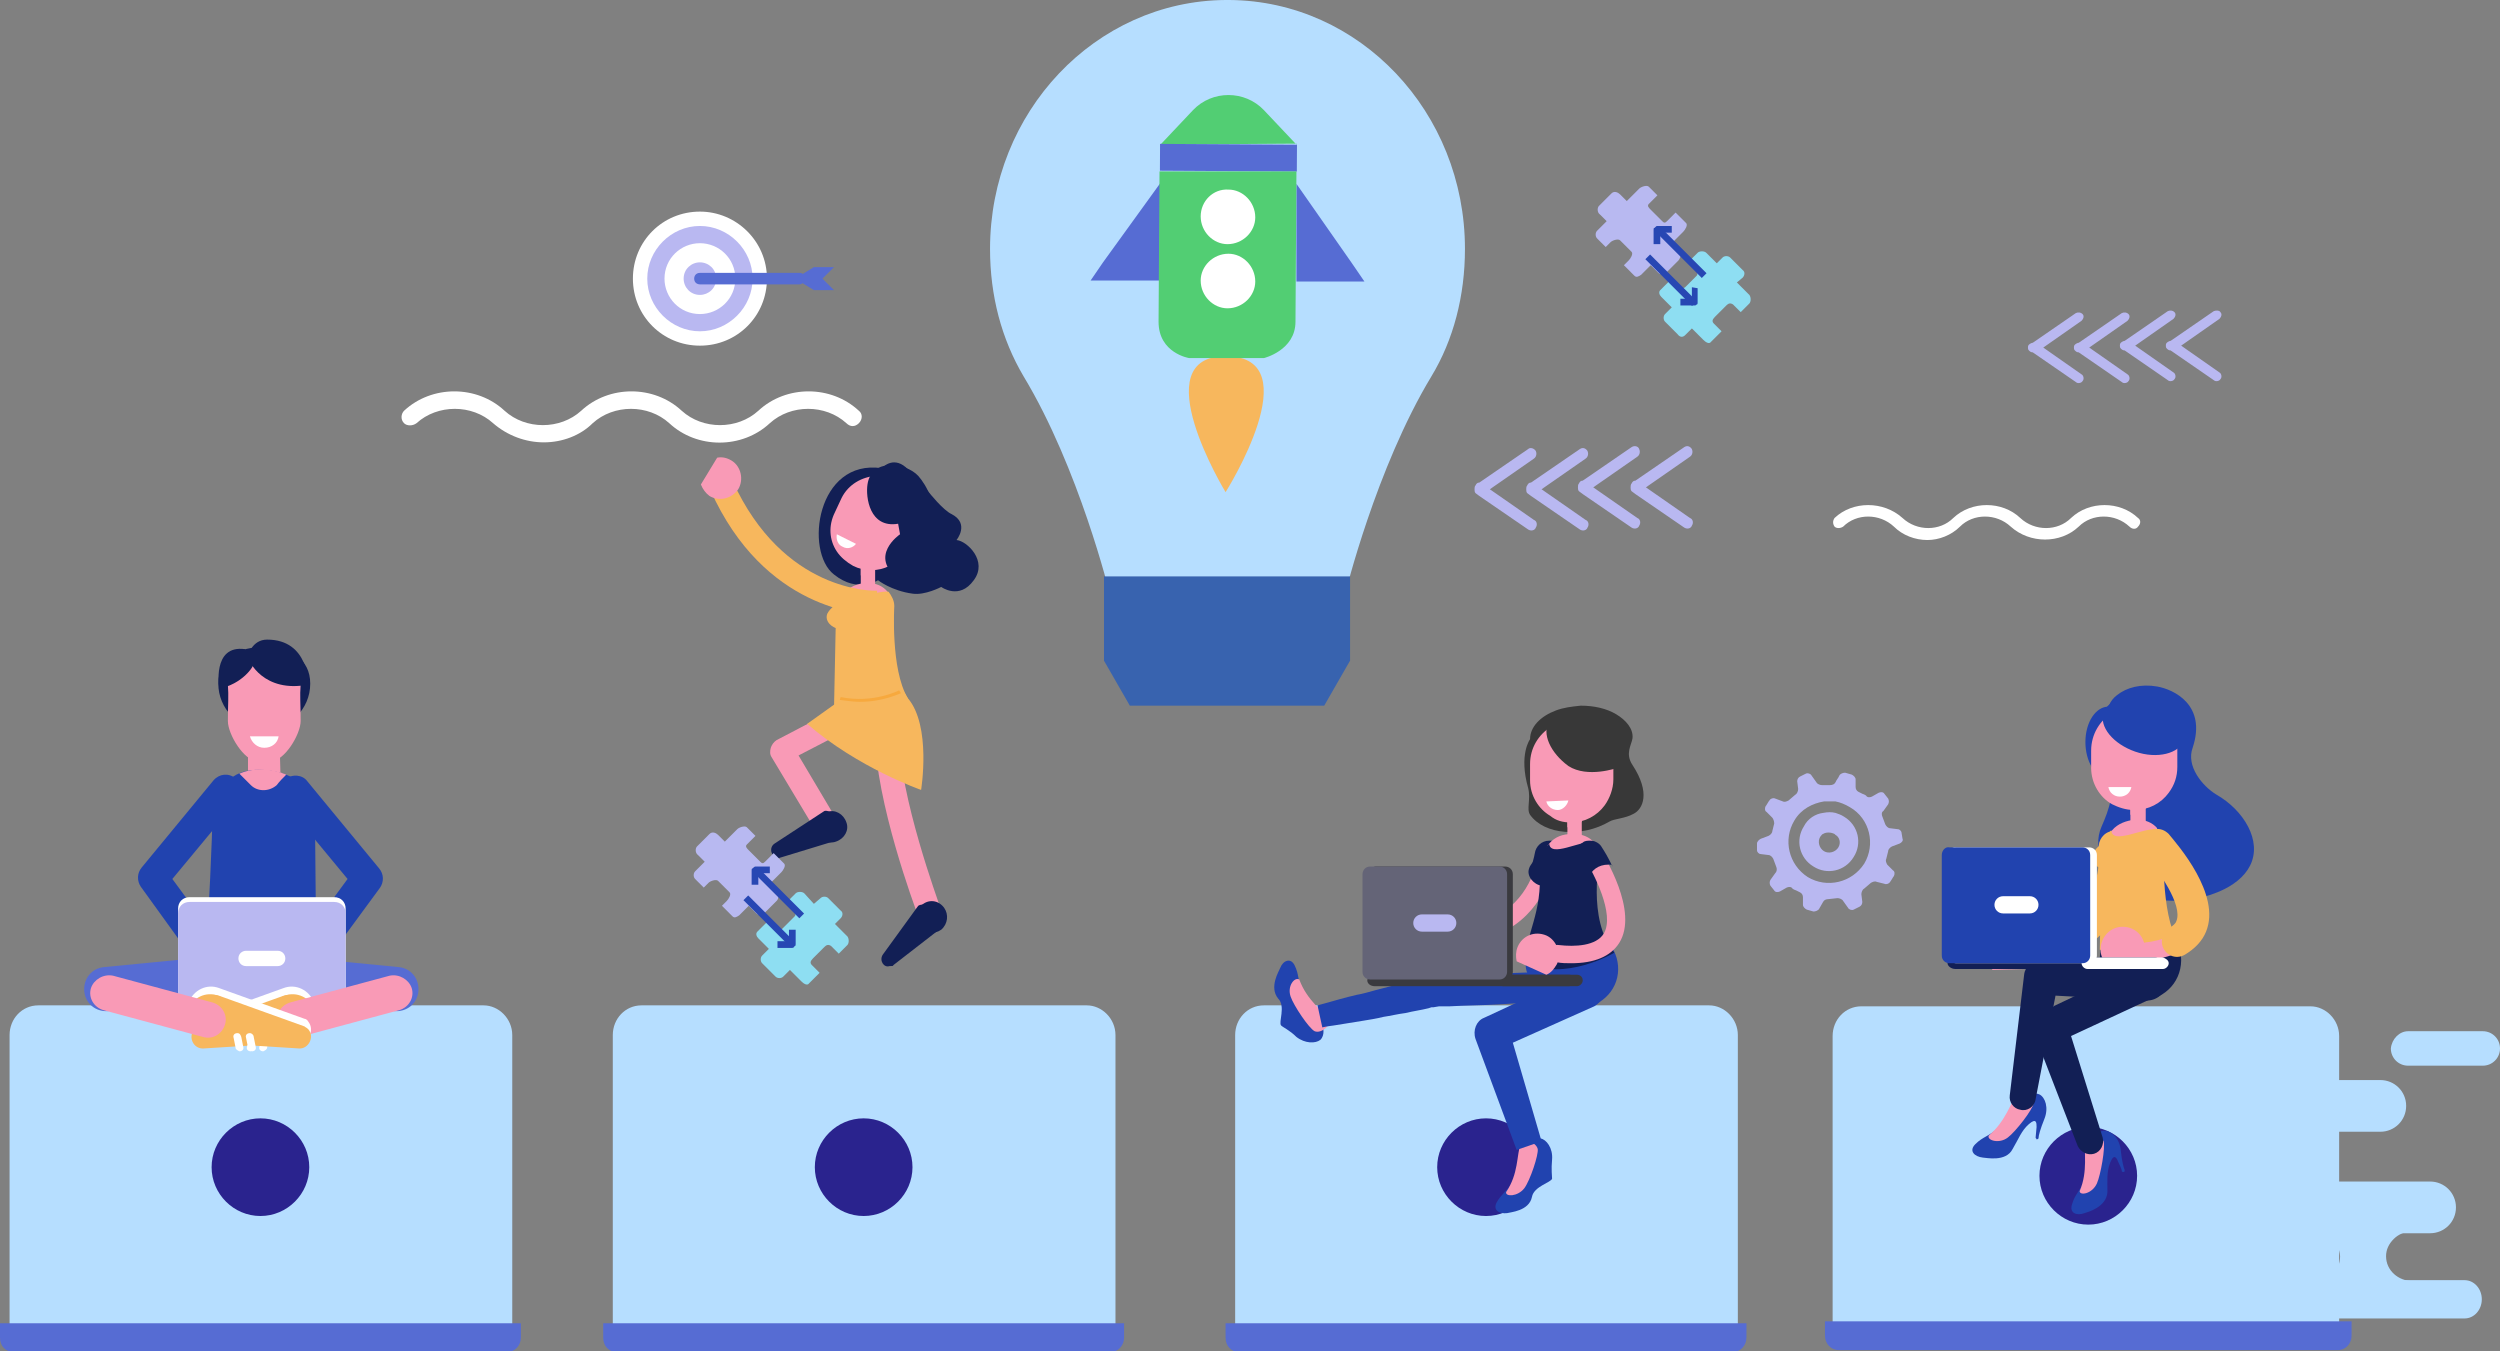 <?xml version="1.0" encoding="utf-8"?>
<!-- Generator: Adobe Illustrator 21.0.0, SVG Export Plug-In . SVG Version: 6.00 Build 0)  -->
<svg version="1.1" id="Слой_1" xmlns="http://www.w3.org/2000/svg" xmlns:xlink="http://www.w3.org/1999/xlink" x="0px" y="0px"
	 viewBox="0 0 261.1 141.1" style="enable-background:new 0 0 261.1 141.1;" xml:space="preserve">
<rect x="0" y="0" width="261.1" height="141.1" fill="#808080" stroke="none"/>
<style type="text/css">
	.st0{clip-path:url(#SVGID_2_);}
	.st1{clip-path:url(#SVGID_4_);fill:#B6DEFF;}
	.st2{clip-path:url(#SVGID_4_);fill:#3863AF;}
	.st3{clip-path:url(#SVGID_4_);fill:#B9B8F1;}
	.st4{clip-path:url(#SVGID_4_);fill:#F7B75D;}
	.st5{clip-path:url(#SVGID_4_);fill:#566CD3;}
	.st6{clip-path:url(#SVGID_4_);fill:#52CE73;}
	.st7{clip-path:url(#SVGID_4_);fill:#FFFFFF;}
	.st8{clip-path:url(#SVGID_4_);fill:#2A238E;}
	.st9{clip-path:url(#SVGID_4_);fill:#F99AB6;}
	.st10{clip-path:url(#SVGID_4_);fill:#121F55;}
	.st11{clip-path:url(#SVGID_4_);}
	.st12{clip-path:url(#SVGID_6_);fill:#F99AB6;}
	.st13{clip-path:url(#SVGID_4_);fill:#FFFEFF;}
	.st14{clip-path:url(#SVGID_4_);fill:#F7A93E;}
	.st15{clip-path:url(#SVGID_4_);fill:#8EDEF2;}
	.st16{clip-path:url(#SVGID_4_);fill:#B8B9F1;}
	.st17{clip-path:url(#SVGID_4_);fill:#2747B3;}
	.st18{clip-path:url(#SVGID_4_);fill:#2143AF;}
	.st19{clip-path:url(#SVGID_8_);fill:#F99AB6;}
	.st20{clip-path:url(#SVGID_4_);fill:#383838;}
	.st21{clip-path:url(#SVGID_10_);fill:#F99AB6;}
	.st22{clip-path:url(#SVGID_4_);fill:#3A3A3F;}
	.st23{clip-path:url(#SVGID_4_);fill:#646477;}
</style>
<g>
	<defs>
		<rect id="SVGID_1_" width="261.1" height="141.1"/>
	</defs>
	<clipPath id="SVGID_2_">
		<use xlink:href="#SVGID_1_"  style="overflow:visible;"/>
	</clipPath>
	<g class="st0">
		<defs>
			<rect id="SVGID_3_" width="261.1" height="141.1"/>
		</defs>
		<clipPath id="SVGID_4_">
			<use xlink:href="#SVGID_3_"  style="overflow:visible;"/>
		</clipPath>
		<path class="st1" d="M128.4,0H128c-13.6,0.1-24.6,11.7-24.6,26c0,4.9,1.2,9.4,3.5,13.3c5.8,9.6,9,22.7,9,22.7H128h0.4h12.1
			c0,0,3.2-13.1,9-22.7c2.3-3.8,3.5-8.4,3.5-13.3C153,11.7,142,0.1,128.4,0"/>
		<polygon class="st2" points="115.3,60.2 115.3,69 118,73.7 128.1,73.7 138.3,73.7 141,69 141,60.2 		"/>
		<path class="st3" d="M198.6,87c0-0.2-0.2-0.4-0.4-0.4l-0.8-0.1c-0.2,0-0.4-0.2-0.5-0.4l-0.3-0.8c-0.1-0.2-0.1-0.5,0.1-0.6l0.5-0.7
			c0.1-0.2,0.1-0.4,0-0.6l-0.4-0.5c-0.1-0.2-0.4-0.2-0.6-0.1l-0.7,0.4c-0.2,0.1-0.5,0.1-0.6-0.1c0,0-0.1-0.1-0.4-0.2
			c-0.2-0.1-0.4-0.2-0.4-0.2c-0.2-0.1-0.3-0.3-0.3-0.5l0-0.8c0-0.2-0.2-0.4-0.4-0.5l-0.7-0.2c-0.2,0-0.5,0.1-0.6,0.3l-0.1,0.2
			l-0.2,0.3l-0.1,0.2c-0.1,0.2-0.3,0.3-0.6,0.3l-0.3,0l-0.1,0l-0.4,0c-0.2,0-0.5-0.1-0.6-0.3l-0.5-0.7c-0.1-0.2-0.4-0.3-0.6-0.2
			l-0.6,0.3c-0.2,0.1-0.3,0.3-0.3,0.5l0.1,0.8c0,0.2-0.1,0.5-0.3,0.6l-0.7,0.6c-0.2,0.1-0.4,0.2-0.6,0.1l-0.8-0.3
			c-0.2-0.1-0.5,0-0.6,0.2c0,0-0.1,0.1-0.2,0.3c-0.1,0.2-0.2,0.3-0.2,0.3c-0.1,0.2-0.1,0.5,0.1,0.6l0.6,0.6c0.1,0.1,0.2,0.4,0.2,0.6
			l-0.2,0.8c0,0.2-0.2,0.4-0.4,0.5l-0.8,0.3c-0.2,0.1-0.4,0.3-0.4,0.5l0,0.7c0,0.2,0.2,0.4,0.4,0.4l0.8,0.1c0.2,0,0.4,0.2,0.5,0.4
			l0.3,0.8c0.1,0.2,0.1,0.5-0.1,0.7l-0.5,0.7c-0.1,0.2-0.1,0.4,0,0.6l0.4,0.5c0.1,0.2,0.4,0.2,0.6,0.1l0.7-0.4
			c0.2-0.1,0.5-0.1,0.6,0.1c0,0,0.1,0.1,0.4,0.2c0.2,0.1,0.4,0.2,0.4,0.2c0.2,0.1,0.3,0.3,0.3,0.5l0,0.8c0,0.2,0.2,0.4,0.4,0.5
			l0.7,0.2c0.2,0,0.5-0.1,0.6-0.3l0.4-0.7c0.1-0.2,0.3-0.3,0.6-0.3l0.9-0.1c0.2,0,0.5,0.1,0.6,0.3l0.5,0.7c0.1,0.2,0.4,0.3,0.6,0.2
			l0.6-0.3c0.2-0.1,0.3-0.3,0.3-0.5l-0.1-0.8c0-0.2,0.1-0.5,0.3-0.6l0.7-0.6c0.2-0.1,0.4-0.2,0.6-0.1l0.8,0.2c0.2,0.1,0.5,0,0.6-0.2
			c0,0,0.1-0.1,0.2-0.3c0.1-0.2,0.2-0.3,0.2-0.3c0.1-0.2,0.1-0.5-0.1-0.6l-0.6-0.6c-0.1-0.2-0.2-0.4-0.1-0.6l0.2-0.8
			c0-0.2,0.2-0.4,0.4-0.5l0.8-0.3c0.2-0.1,0.4-0.3,0.3-0.5L198.6,87z M194.7,90.2c-1.3,2-3.9,2.6-5.9,1.4c-2-1.3-2.6-3.9-1.4-5.9
			c0.7-1.2,1.9-1.8,3.1-2c0.1,0,0.3,0,0.4,0c0.1,0,0.3,0,0.4,0c0.1,0,0.3,0,0.4,0c0.5,0.1,1,0.3,1.5,0.6
			C195.3,85.5,195.9,88.2,194.7,90.2"/>
		<path class="st3" d="M192.6,85.3c-0.3-0.2-0.6-0.3-0.9-0.4c-0.4-0.1-0.8-0.1-1.3,0c-0.8,0.1-1.6,0.6-2,1.4c-0.9,1.4-0.5,3.3,1,4.2
			c1.4,0.9,3.3,0.5,4.2-1C194.5,88.1,194.1,86.2,192.6,85.3 M192,88.5c-0.3,0.5-1,0.7-1.5,0.4c-0.5-0.3-0.7-1-0.4-1.5
			c0.1-0.1,0.2-0.3,0.3-0.3c0.3-0.2,0.8-0.2,1.2,0c0,0,0,0,0.1,0.1C192.1,87.4,192.3,88,192,88.5"/>
		<path class="st3" d="M216.8,32.7l-4.5,3.1c-0.1,0-0.3,0.1-0.4,0.2c-0.1,0.1-0.1,0.2-0.1,0.3c0,0.1,0,0.2,0.1,0.3
			c0.1,0.1,0.2,0.2,0.4,0.2l4.5,3.1c0.2,0.2,0.6,0.1,0.7-0.1c0.2-0.2,0.1-0.6-0.1-0.7l-4-2.8l4-2.8c0.2-0.2,0.3-0.5,0.1-0.7
			C217.3,32.6,217,32.6,216.8,32.7"/>
		<path class="st3" d="M221.6,32.7l-4.5,3.1c-0.1,0-0.3,0.1-0.4,0.2c-0.1,0.1-0.1,0.2-0.1,0.3c0,0.1,0,0.2,0.1,0.3
			c0.1,0.1,0.2,0.2,0.4,0.2l4.5,3.1c0.2,0.2,0.6,0.1,0.7-0.1c0.2-0.2,0.1-0.6-0.1-0.7l-4-2.8l4-2.8c0.2-0.2,0.3-0.5,0.1-0.7
			C222.1,32.6,221.8,32.6,221.6,32.7"/>
		<path class="st3" d="M226.4,32.5l-4.5,3.1c-0.1,0-0.3,0.1-0.4,0.2c-0.1,0.1-0.1,0.2-0.1,0.3c0,0.1,0,0.2,0.1,0.3
			c0.1,0.1,0.2,0.2,0.4,0.2l4.5,3.1c0.2,0.2,0.6,0.1,0.7-0.1c0.2-0.2,0.1-0.6-0.1-0.7l-4-2.8l4-2.8c0.2-0.2,0.3-0.5,0.1-0.7
			C226.9,32.4,226.6,32.4,226.4,32.5"/>
		<path class="st3" d="M231.2,32.5l-4.5,3.1c-0.1,0-0.3,0.1-0.4,0.2c-0.1,0.1-0.1,0.2-0.1,0.3c0,0.1,0,0.2,0.1,0.3
			c0.1,0.1,0.2,0.2,0.4,0.2l4.5,3.1c0.2,0.2,0.6,0.1,0.7-0.1c0.2-0.2,0.1-0.6-0.1-0.7l-4-2.8l4-2.8c0.2-0.2,0.3-0.5,0.1-0.7
			C231.8,32.4,231.4,32.4,231.2,32.5"/>
		<path class="st3" d="M159.6,46.9l-5.1,3.5c-0.2,0-0.3,0.1-0.4,0.3c-0.1,0.1-0.1,0.3-0.1,0.4c0,0.1,0,0.3,0.1,0.4
			c0.1,0.1,0.3,0.2,0.4,0.3l5.1,3.5c0.3,0.2,0.7,0.1,0.8-0.2c0.2-0.3,0.1-0.7-0.2-0.8l-4.6-3.2l4.6-3.2c0.3-0.2,0.3-0.6,0.2-0.8
			C160.2,46.8,159.8,46.7,159.6,46.9"/>
		<path class="st3" d="M165,46.9l-5.1,3.5c-0.2,0-0.3,0.1-0.4,0.3c-0.1,0.1-0.1,0.3-0.1,0.4c0,0.1,0,0.3,0.1,0.4
			c0.1,0.1,0.3,0.2,0.4,0.3l5.1,3.5c0.3,0.2,0.7,0.1,0.8-0.2c0.2-0.3,0.1-0.7-0.2-0.8l-4.6-3.2l4.6-3.2c0.3-0.2,0.3-0.6,0.2-0.8
			C165.6,46.8,165.3,46.7,165,46.9"/>
		<path class="st3" d="M170.4,46.7l-5.1,3.5c-0.2,0-0.3,0.1-0.4,0.3c-0.1,0.1-0.1,0.3-0.1,0.4c0,0.1,0,0.3,0.1,0.4
			c0.1,0.1,0.3,0.2,0.4,0.3l5.1,3.5c0.3,0.2,0.7,0.1,0.8-0.2c0.2-0.3,0.1-0.7-0.2-0.8l-4.6-3.2l4.6-3.2c0.3-0.2,0.3-0.6,0.2-0.8
			C171.1,46.6,170.7,46.5,170.4,46.7"/>
		<path class="st3" d="M175.9,46.7l-5.1,3.5c-0.2,0-0.3,0.1-0.4,0.3c-0.1,0.1-0.1,0.3-0.1,0.4c0,0.1,0,0.3,0.1,0.4
			c0.1,0.1,0.3,0.2,0.4,0.3l5.1,3.5c0.3,0.2,0.7,0.1,0.8-0.2c0.2-0.3,0.1-0.7-0.2-0.8l-4.6-3.2l4.6-3.2c0.3-0.2,0.3-0.6,0.2-0.8
			C176.5,46.6,176.2,46.5,175.9,46.7"/>
		<path class="st4" d="M128,51.4c0,0-8.7-14.3,0.1-14.2C136.9,37.3,128,51.4,128,51.4"/>
		<polygon class="st5" points="115.2,27.4 121.2,19.1 121.1,27.4 121.1,29.3 113.9,29.3 		"/>
		<polygon class="st5" points="141.2,27.5 142.5,29.4 135.4,29.4 135.4,27.4 135.4,19.2 		"/>
		<path class="st6" d="M121.2,15.1c0,0,1.7-1.8,3.4-3.6c2-2.1,5.4-2.1,7.4,0c1.7,1.8,3.4,3.6,3.4,3.6l0-0.1L121.2,15.1L121.2,15.1z"
			/>
		
			<rect x="126.9" y="9.3" transform="matrix(6.102303e-03 -1 1 6.102303e-03 111.066 144.67)" class="st5" width="2.8" height="14.3"/>
		<path class="st6" d="M135.4,17.9l-0.1,15.7c0,3-3.3,3.8-3.3,3.8l-7.8,0c0,0-3.2-0.5-3.2-3.8l0.1-15.7L135.4,17.9z"/>
		<path class="st7" d="M125.4,22.6c0,1.6,1.3,2.9,2.8,2.9c1.6,0,2.9-1.3,2.9-2.8c0-1.6-1.3-2.9-2.8-2.9
			C126.7,19.7,125.4,21,125.4,22.6"/>
		<path class="st7" d="M125.4,29.3c0,1.6,1.3,2.9,2.8,2.9c1.6,0,2.9-1.3,2.9-2.8c0-1.6-1.3-2.9-2.8-2.9
			C126.7,26.5,125.4,27.8,125.4,29.3"/>
		<path class="st1" d="M244.3,139v-30.8c0-1.7-1.4-3.1-3-3.1h-46.9c-1.7,0-3,1.4-3,3.1V139H244.3z"/>
		<path class="st1" d="M239.3,123.4h14.5c1.5,0,2.7,1.2,2.7,2.7c0,1.5-1.2,2.7-2.7,2.7h-14.5c-1.5,0-2.7-1.2-2.7-2.7
			C236.6,124.6,237.9,123.4,239.3,123.4"/>
		<path class="st1" d="M240.7,112.8h7.9c1.5,0,2.7,1.2,2.7,2.7c0,1.5-1.2,2.7-2.7,2.7h-7.9c-1.5,0-2.7-1.2-2.7-2.7
			C238,114,239.2,112.8,240.7,112.8"/>
		<path class="st1" d="M235.9,133.7h21.5c1,0,1.8,0.9,1.8,2c0,1.1-0.8,2-1.8,2h-21.5c-1,0-1.8-0.9-1.8-2
			C234.1,134.5,234.9,133.7,235.9,133.7"/>
		<path class="st1" d="M251.5,107.7h7.8c1,0,1.8,0.8,1.8,1.8c0,1-0.8,1.8-1.8,1.8h-7.8c-1,0-1.8-0.8-1.8-1.8
			C249.8,108.5,250.6,107.7,251.5,107.7"/>
		<path class="st1" d="M241.5,128.6H252c-0.8,0-1.5,0.3-2,0.8c-0.5,0.5-0.8,1.1-0.8,1.8c0,1.5,1.3,2.6,2.8,2.6h-10.4
			c0.8,0,1.5-0.2,2-0.7c0.5-0.5,0.8-1.1,0.8-1.9C244.3,129.7,243.1,128.6,241.5,128.6"/>
		<path class="st8" d="M223.2,122.8c0,2.8-2.3,5.1-5.1,5.1c-2.8,0-5.1-2.3-5.1-5.1c0-2.8,2.3-5.1,5.1-5.1
			C220.9,117.7,223.2,120,223.2,122.8"/>
		<path class="st5" d="M190.6,138v1.5c0,0.8,0.6,1.5,1.4,1.5h52.2c0.8,0,1.4-0.7,1.4-1.5V138H190.6z"/>
		<path class="st1" d="M129,138.7v-30.6c0-1.7,1.3-3.1,3-3.1h46.5c1.6,0,3,1.4,3,3.1v30.6H129z"/>
		<path class="st5" d="M182.4,138.2v1.5c0,0.8-0.6,1.5-1.4,1.5h-51.6c-0.8,0-1.4-0.6-1.4-1.5v-1.5H182.4z"/>
		<path class="st8" d="M160.3,121.9c0,2.8-2.3,5.1-5.1,5.1c-2.8,0-5.1-2.3-5.1-5.1c0-2.8,2.3-5.1,5.1-5.1
			C158,116.8,160.3,119.1,160.3,121.9"/>
		<path class="st1" d="M64,138.7v-30.6c0-1.7,1.3-3.1,3-3.1h46.5c1.6,0,3,1.4,3,3.1v30.6H64z"/>
		<path class="st5" d="M117.4,138.2v1.5c0,0.8-0.6,1.5-1.4,1.5H64.4c-0.8,0-1.4-0.6-1.4-1.5v-1.5H117.4z"/>
		<path class="st8" d="M95.3,121.9c0,2.8-2.3,5.1-5.1,5.1c-2.8,0-5.1-2.3-5.1-5.1c0-2.8,2.3-5.1,5.1-5.1
			C93,116.8,95.3,119.1,95.3,121.9"/>
		<path class="st1" d="M1,138.7v-30.6c0-1.7,1.3-3.1,3-3.1h46.5c1.6,0,3,1.4,3,3.1v30.6H1z"/>
		<path class="st5" d="M54.4,138.2v1.5c0,0.8-0.6,1.5-1.4,1.5H1.4c-0.8,0-1.4-0.6-1.4-1.5v-1.5H54.4z"/>
		<path class="st8" d="M32.3,121.9c0,2.8-2.3,5.1-5.1,5.1s-5.1-2.3-5.1-5.1c0-2.8,2.3-5.1,5.1-5.1S32.3,119.1,32.3,121.9"/>
		<path class="st9" d="M95.8,95.4c-0.2-0.5-4.4-11.8-4.4-18.7h2.5c0,6.4,4.2,17.7,4.2,17.8L95.8,95.4z"/>
		<path class="st9" d="M84.8,86.1l-4.2-7c-0.2-0.3-0.2-0.6-0.1-1c0.1-0.3,0.3-0.6,0.6-0.8l6.7-3.5L89,76l-5.6,2.9l3.5,5.9L84.8,86.1
			z"/>
		<path class="st10" d="M97,51.4c0,0-1.7-2-2.4-2.6c-1.4-1.2-2.5,0.1-2.5,0.1c-6.8-1-8.1,8.7-5,11.1c2.5,2,4.6,0.6,4.6,0.6
			s1.4,1.1,3.6,1.4c1.3,0.2,3-0.7,3-0.7s1.9,1.4,3.4-0.7c1.5-2-0.7-4.1-1.8-4.2c0,0,1.4-1.7-0.5-2.7C98.5,53.3,97,51.4,97,51.4"/>
		<path class="st9" d="M88.5,63.5c-0.5-0.2-0.8-0.9-0.3-1.6c0.5-0.6,1.4-1,2.3-1l0.2,0c0.8,0,1.5,0.3,2,0.9
			C92.4,62.9,89.8,63.9,88.5,63.5"/>
		<path class="st9" d="M89.9,59.1l0,1l0,1.9l1.5,0l0-2.4l0-0.9C91,59,90.4,59.1,89.9,59.1"/>
		<g class="st11">
			<g>
				<defs>
					<rect id="SVGID_5_" x="89.9" y="58.7" width="1.5" height="1.4"/>
				</defs>
				<clipPath id="SVGID_6_">
					<use xlink:href="#SVGID_5_"  style="overflow:visible;"/>
				</clipPath>
				<path class="st12" d="M89.9,59.1l0,1c0.5-0.1,1.1-0.3,1.5-0.7l0-0.8C91,59,90.4,59.1,89.9,59.1"/>
			</g>
		</g>
		<path class="st9" d="M89.1,59.1L89.1,59.1c1.2,0.6,2.6,0.6,3.8,0c0.8-0.4,1.5-1,1.9-1.9l0.7-1.5c0.5-1.1,0.6-2.3,0.2-3.3
			c-0.4-1-1.1-1.8-2.1-2.3c-0.7-0.3-1.4-0.5-2.1-0.4c-1.5,0.1-2.9,0.9-3.6,2.3l-0.7,1.5c-0.7,1.4-0.6,2.9,0.2,4.1
			C87.8,58.2,88.4,58.7,89.1,59.1"/>
		<path class="st10" d="M93.8,54.7c-3,0.5-3.4-2.8-3.2-4.1c0.4-2.8,4-2.3,5.3-0.9c0.8,0.9,2.2,3.2,1.6,6.1c-0.6,2.9-3.6,4.7-3.6,4.7
			c-3.3-2.4,0.1-4.7,0.1-4.7L93.8,54.7z"/>
		<path class="st4" d="M87.2,73.6c-0.5,2.2,0.9,4.3,3,4.8c2.2,0.5,4.3-0.9,4.8-3c0.5-2.2-0.9-4.3-3-4.8
			C89.9,70.1,87.7,71.4,87.2,73.6"/>
		<path class="st13" d="M89.4,56.8c-0.3,0.4-0.9,0.6-1.4,0.3c-0.5-0.2-0.7-0.8-0.6-1.3L89.4,56.8z"/>
		<path class="st4" d="M84.3,75.6c5.3,4.6,11.9,6.9,11.9,6.9s1.1-6.7-1.4-9.6c-1.2-1.5-7.7,0.7-7.7,0.7L84.3,75.6z"/>
		<path class="st4" d="M86.4,64.1c-0.3,0.8,0.5,1.5,1.3,1.6c0.8,0.1,1.5-0.5,1.6-1.3c0.1-0.8-1.1-2.6-1.6-1.9
			C87.3,63.2,86.7,63.5,86.4,64.1"/>
		<path class="st4" d="M92.8,61.8c0.3,0.4,0.6,0.9,0.6,1.5c0,0-0.4,6.6,1.4,9.6c0.8,1.3-7.7,1.3-7.7,1.3l0.2-9.7c0-1,0.3-1.9,1-2.5
			C88.3,63.4,91.3,61.6,92.8,61.8"/>
		<path class="st4" d="M91.5,64.2c-1.5,0-11.7-0.5-17.3-13l2.3-1c5.3,11.7,14.7,11.5,15.1,11.5l0.1,2.5
			C91.6,64.2,91.6,64.2,91.5,64.2"/>
		<path class="st9" d="M76.4,48.1c-0.5-0.3-1-0.4-1.5-0.3l-1.7,2.8c0.2,0.5,0.5,0.9,0.9,1.2c1,0.6,2.3,0.3,3-0.7
			C77.7,50.1,77.4,48.7,76.4,48.1"/>
		<path class="st10" d="M85.3,86.8c0.3,0.9,1.2,1.4,2,1.1c0.9-0.3,1.4-1.2,1.1-2c-0.3-0.9-1.2-1.4-2-1.1
			C85.6,85,85.1,85.9,85.3,86.8"/>
		<path class="st10" d="M81.4,89.6l5.9-1.8c0.6-0.2,1-0.8,0.8-1.5c-0.2-0.6-1.4-1.8-2-1.6l-5.2,3.4c-0.6,0.4-0.4,1.3,0.2,1.4
			C81.2,89.7,81.3,89.7,81.4,89.6"/>
		<path class="st10" d="M96,96.8c0.6,0.7,1.6,0.8,2.3,0.3c0.7-0.6,0.8-1.6,0.3-2.3C98,94,97,93.9,96.3,94.5C95.5,95,95.4,96,96,96.8
			"/>
		<path class="st10" d="M93.3,100.8l4.9-3.8c0.5-0.4,0.6-1.1,0.2-1.7c-0.4-0.5-1.9-1.1-2.5-0.7l-3.7,5.1c-0.4,0.6,0.1,1.4,0.7,1.2
			C93.2,100.9,93.3,100.9,93.3,100.8"/>
		<path class="st14" d="M89.8,73.3c-0.6,0-1.3-0.1-2.1-0.2l0.1-0.3c3.4,0.7,6.1-0.7,6.1-0.7l0.2,0.3C94,72.4,92.3,73.3,89.8,73.3"/>
		<path class="st15" d="M81.8,102l0.7-0.7l1.2,1.2c0.2,0.2,0.6,0.5,0.8,0.2l1.1-1.1l-0.8-0.8c-0.2-0.2-0.2-0.4,0.1-0.7l1.2-1.2
			c0.2-0.2,0.4-0.3,0.7-0.1l0.8,0.8l0.9-0.9c0.2-0.2,0.2-0.8-0.1-1l-1.2-1.2l0.6-0.6c0.2-0.2,0.3-0.6,0-0.8l-1.3-1.3
			c-0.2-0.2-0.6-0.2-0.8,0L85,94.4L84,93.3c-0.2-0.2-0.7-0.2-0.9,0l-0.9,0.9l0.6,0.6c0.2,0.2,0.4,0.7,0.2,0.9L81.7,97
			c-0.2,0.2-0.7,0-0.9-0.2l-0.6-0.6l-1.1,1.1c-0.2,0.2-0.1,0.5,0.1,0.7l1.1,1.1l-0.7,0.7c-0.2,0.2-0.2,0.6,0,0.8L81,102
			C81.2,102.2,81.6,102.2,81.8,102"/>
		<path class="st16" d="M81.1,93.2l-0.8-0.8l1.3-1.3c0.2-0.2,0.5-0.7,0.3-0.9l-1.1-1.1l-0.9,0.9c-0.2,0.2-0.3,0.2-0.5,0l-1.2-1.2
			c-0.2-0.2-0.4-0.4-0.2-0.6l0.9-0.9L78,86.4c-0.2-0.2-0.8,0-1,0.2l-1.3,1.3l-0.7-0.7c-0.2-0.2-0.6-0.4-0.9-0.1l-1.3,1.3
			c-0.2,0.2-0.2,0.7,0.1,0.9l0.7,0.7l-1,1c-0.2,0.2-0.2,0.6,0,0.8l0.9,0.9l0.5-0.5c0.2-0.2,0.8-0.4,1-0.2l1.2,1.2
			c0.2,0.2-0.1,0.7-0.3,0.9l-0.5,0.5l1.1,1.1c0.2,0.2,0.4,0.1,0.7-0.1l1-1l0.8,0.8c0.2,0.2,0.6,0.2,0.8,0l1.3-1.3
			C81.4,93.8,81.3,93.5,81.1,93.2"/>
		<path class="st17" d="M83.1,97.1l0,1.5c0,0.1,0,0.2-0.1,0.2C82.9,99,82.8,99,82.7,99l-1.5,0l0-0.7l1.2,0l0-1.2L83.1,97.1z"/>
		
			<rect x="80" y="92.8" transform="matrix(0.707 -0.707 0.707 0.707 -44.523 84.965)" class="st17" width="0.7" height="6.9"/>
		<path class="st17" d="M78.9,90.5L78.9,90.5l1.5,0l0,0.7l-1.2,0l0,1.2l-0.7,0l0-1.5c0-0.1,0-0.2,0.1-0.2
			C78.7,90.6,78.8,90.5,78.9,90.5"/>
		<rect x="81" y="89.8" transform="matrix(0.707 -0.707 0.707 0.707 -42.151 84.806)" class="st17" width="0.7" height="6.9"/>
		<path class="st15" d="M176,35l0.7-0.7l1.2,1.2c0.2,0.2,0.6,0.5,0.8,0.2l1.1-1.1l-0.8-0.8c-0.2-0.2-0.2-0.4,0.1-0.7l1.2-1.2
			c0.2-0.2,0.4-0.3,0.7-0.1l0.8,0.8l0.9-0.9c0.2-0.2,0.2-0.8-0.1-1l-1.2-1.2L182,29c0.2-0.2,0.3-0.6,0-0.8l-1.3-1.3
			c-0.2-0.2-0.6-0.2-0.8,0l-0.6,0.6l-1.1-1.1c-0.2-0.2-0.7-0.2-0.9,0l-0.9,0.9l0.6,0.6c0.2,0.2,0.4,0.7,0.2,0.9L176,30
			c-0.2,0.2-0.7,0-0.9-0.2l-0.6-0.6l-1.1,1.1c-0.2,0.2-0.1,0.5,0.1,0.7l1.1,1.1l-0.7,0.7c-0.2,0.2-0.2,0.6,0,0.8l1.3,1.3
			C175.5,35.3,175.8,35.2,176,35"/>
		<path class="st16" d="M175.3,26.3l-0.8-0.8l1.3-1.3c0.2-0.2,0.5-0.7,0.3-0.9l-1.1-1.1l-0.9,0.9c-0.2,0.2-0.3,0.2-0.5,0l-1.2-1.2
			c-0.2-0.2-0.4-0.4-0.2-0.6l0.9-0.9l-0.9-0.9c-0.2-0.2-0.8,0-1,0.2l-1.3,1.3l-0.7-0.7c-0.2-0.2-0.6-0.4-0.9-0.1l-1.3,1.3
			c-0.2,0.2-0.2,0.7,0.1,0.9l0.7,0.7l-1,1c-0.2,0.2-0.2,0.6,0,0.8l0.9,0.9l0.5-0.5c0.2-0.2,0.8-0.4,1-0.2l1.2,1.2
			c0.2,0.2-0.1,0.7-0.3,0.9l-0.5,0.5l1.1,1.1c0.2,0.2,0.4,0.1,0.7-0.1l1-1l0.8,0.8c0.2,0.2,0.6,0.2,0.8,0l1.3-1.3
			C175.6,26.8,175.6,26.5,175.3,26.3"/>
		<path class="st17" d="M177.3,30.1l0,1.5c0,0.1,0,0.2-0.1,0.2c-0.1,0.1-0.1,0.1-0.2,0.1l-1.5,0l0-0.7l1.2,0l0-1.2L177.3,30.1z"/>
		
			<rect x="174.2" y="25.8" transform="matrix(0.707 -0.707 0.707 0.707 30.439 131.99)" class="st17" width="0.7" height="6.9"/>
		<path class="st17" d="M173.1,23.6L173.1,23.6l1.5,0l0,0.7l-1.2,0l0,1.2l-0.7,0l0-1.5c0-0.1,0-0.2,0.1-0.2
			C173,23.6,173,23.6,173.1,23.6"/>
		
			<rect x="175.2" y="22.9" transform="matrix(0.707 -0.707 0.707 0.707 32.8 131.83)" class="st17" width="0.7" height="6.9"/>
		<path class="st7" d="M80.1,29.1c0,3.9-3.1,7-7,7c-3.9,0-7-3.1-7-7c0-3.9,3.1-7,7-7C76.9,22.1,80.1,25.2,80.1,29.1"/>
		<path class="st3" d="M78.6,29.1c0,3-2.5,5.5-5.5,5.5s-5.5-2.5-5.5-5.5c0-3,2.5-5.5,5.5-5.5S78.6,26.1,78.6,29.1"/>
		<path class="st7" d="M76.8,29.1c0,2.1-1.7,3.7-3.7,3.7c-2.1,0-3.7-1.7-3.7-3.7c0-2.1,1.7-3.7,3.7-3.7C75.1,25.4,76.8,27,76.8,29.1
			"/>
		<path class="st3" d="M74.8,29.1c0,1-0.8,1.7-1.7,1.7c-1,0-1.7-0.8-1.7-1.7c0-1,0.8-1.7,1.7-1.7C74,27.4,74.8,28.1,74.8,29.1"/>
		<path class="st5" d="M83.5,29.7H73.1c-0.3,0-0.6-0.2-0.6-0.6c0-0.3,0.2-0.6,0.6-0.6h10.4c0.3,0,0.6,0.2,0.6,0.6
			C84,29.4,83.8,29.7,83.5,29.7"/>
		<polygon class="st5" points="83.2,29 85,27.9 87.1,27.9 85.9,29.1 87.1,30.3 85,30.3 83.2,29.2 		"/>
		<path class="st18" d="M220.1,81.2c-1.3,0-2.3-1.7-2.3-3.7c0-2.1,1.1-3.7,2.4-3.7c1.3,0,2.3,1.7,2.3,3.7
			C222.4,79.6,221.4,81.2,220.1,81.2"/>
		<path class="st18" d="M231.5,83c-1.5-0.9-3.2-3-2.5-4.9c1.5-4.5-2-6.1-3.7-6.4c-1.7-0.3-3.2,0.1-4.2,0.9c-1.6,1.2-1.1,3.4-0.2,5.1
			c-0.9,0.5-1.4,1.7-0.9,2.6c1.2,1.9,0.2,4.4-0.5,6c-1.1,2.4,0.4,5.5,3.2,6.8c2.7,1.4,6.3,1.2,9.1,0c1.4-0.6,2.6-1.5,3.2-2.7
			C236.3,87.8,234.3,84.6,231.5,83"/>
		<path class="st9" d="M212.6,100.1c-0.7,0.1-1.3,0.2-2.1,0.2c-0.5,0-1-0.4-1-0.9c0-0.5,0.4-1,0.9-1c3.4-0.1,5.9-1.1,7.5-2.9
			c2.4-2.8,2-6.8,2-6.8c-0.1-0.5,0.3-1,0.8-1.1c0.5-0.1,1,0.3,1.1,0.8c0,0.2,0.6,4.8-2.4,8.3C217.8,98.5,215.5,99.7,212.6,100.1"/>
		<path class="st4" d="M220.6,86.8c-0.9,0.1-1.5,1-1.4,1.8c0,0,0.4,3.7-1.8,6.3c-1.1,1.3-2.7,2.1-4.7,2.5c0.6,1,0.7,2.3,0.2,3.3
			c3-0.5,5.3-1.7,7-3.6c3.2-3.7,2.6-8.6,2.6-8.9C222.3,87.3,221.5,86.7,220.6,86.8"/>
		<path class="st9" d="M220.9,88.4c-0.5-0.2-0.9-1-0.3-1.7c0.6-0.7,1.5-1,2.4-1.1l0.2,0c0.8,0,1.6,0.3,2.1,0.9
			C224.9,87.9,222.2,88.9,220.9,88.4"/>
		<path class="st9" d="M222.5,83.8l0,1.1l0,2l1.6,0l0-2.6l0-1C223.6,83.6,223,83.8,222.5,83.8"/>
		<g class="st11">
			<g>
				<defs>
					<rect id="SVGID_7_" x="222.5" y="83.6" width="1.6" height="1.5"/>
				</defs>
				<clipPath id="SVGID_8_">
					<use xlink:href="#SVGID_7_"  style="overflow:visible;"/>
				</clipPath>
				<path class="st19" d="M222.5,84l0,1.1c0.6-0.1,1.2-0.3,1.6-0.7l0-0.8C223.6,83.9,223,84,222.5,84"/>
			</g>
		</g>
		<path class="st9" d="M222.9,84.6L222.9,84.6c1.5,0,2.8-0.7,3.6-1.8c0.6-0.8,0.9-1.7,0.9-2.7l0-1.8c0-1.3-0.6-2.5-1.4-3.3
			c-0.8-0.8-1.9-1.2-3.1-1.2c-0.8,0-1.5,0.2-2.2,0.6c-1.4,0.8-2.3,2.3-2.3,4l0,1.8c0,1.6,0.9,3.1,2.2,3.8
			C221.2,84.3,222,84.6,222.9,84.6"/>
		<path class="st10" d="M219.4,99.3c-0.5,2.3,0.9,4.6,3.2,5.1c2.3,0.5,4.6-0.9,5.1-3.2c0.5-2.3-0.9-4.6-3.2-5.1
			C222.2,95.5,219.9,97,219.4,99.3"/>
		<path class="st13" d="M222.6,82.2c-0.1,0.6-0.6,1-1.2,1c-0.6,0-1.1-0.4-1.2-1L222.6,82.2z"/>
		<path class="st4" d="M218.6,89.2c-0.3,0.8,0.5,1.6,1.4,1.7c0.9,0.1,1.6-0.5,1.7-1.4c0.1-0.9-1.2-2.7-1.7-2
			C219.6,88.2,218.8,88.5,218.6,89.2"/>
		<path class="st4" d="M225.4,86.6c0.4,0.4,0.6,1,0.6,1.6c0,0-0.4,7.1,1.5,10.3l-8.2,0.7l0.2-9.8c0-1,0.3-2,1-2.7
			C220.6,88.3,223.8,86.4,225.4,86.6"/>
		<path class="st18" d="M219.8,118.1c-0.8,0-1.1,0.7-1.2,1c-0.4,1.1-0.2,2.3-0.9,4.1c-0.5,1.3-1,1.5-1.3,2.6
			c-0.3,0.9,0.5,1.2,1.3,0.9c0.3-0.1,2.3-0.6,2.4-2.2c0-1.2-0.1-2.1,0.3-3.1c0.4-1,0.7-0.4,0.8-0.1c0.1,0.2,0.4,0.8,0.4,1
			c0,0.1,0.1,0.1,0.2,0.1l0,0c0.1,0,0.1-0.1,0.1-0.2c-0.1-0.2-0.3-1-0.4-2C221.4,118.9,220.5,118.1,219.8,118.1"/>
		<path class="st9" d="M219,123.6c0.4-0.9,0.9-3.8,0.7-4.4c-0.3-0.7-1.8-0.8-1.9-0.1c-0.2,1.2,0.3,3.2-0.6,5.3
			C217.2,124.9,218.5,124.7,219,123.6"/>
		<path class="st10" d="M224.9,104.2l-10.1,4.7l1-2.3l3.8,12.2c0.2,0.7-0.2,1.5-0.9,1.7c-0.7,0.2-1.4-0.2-1.7-0.8l-4.6-11.9
			c-0.3-0.9,0.1-1.8,0.9-2.2l0.1,0l10.1-4.8c1-0.5,2.1-0.1,2.6,0.9C226.3,102.6,225.9,103.7,224.9,104.2
			C225,104.2,225,104.2,224.9,104.2"/>
		<path class="st18" d="M213,114.3c-0.7-0.3-1.4,0.1-1.5,0.3c-0.8,0.8-1.3,1.9-2.8,3.2c-1,0.9-1.6,0.9-2.4,1.7
			c-0.7,0.7-0.1,1.3,0.8,1.4c0.3,0,2.4,0.5,3.1-0.9c0.6-1,0.9-1.9,1.7-2.6c0.8-0.7,0.8-0.1,0.8,0.3c0,0.2-0.1,0.9-0.1,1.1
			c0,0.1,0.1,0.1,0.1,0.2h0c0.1,0,0.2-0.1,0.2-0.1c0-0.3,0.2-1,0.6-2C214,115.7,213.6,114.6,213,114.3"/>
		<path class="st9" d="M209.7,118.8c0.8-0.6,2.6-2.9,2.7-3.6c0.1-0.8-1.3-1.6-1.7-1c-0.7,0.9-1.2,2.9-3,4.4
			C207.5,119.1,208.8,119.5,209.7,118.8"/>
		<path class="st10" d="M224.2,104.5l-11.1-0.6l1.9-1.6l-2.4,12.5c-0.1,0.8-0.9,1.3-1.6,1.1c-0.7-0.1-1.2-0.8-1.1-1.5l1.5-12.6
			c0.1-0.9,0.9-1.6,1.8-1.6l0.1,0l11.2,0.4c1.1,0,1.9,0.9,1.8,2C226.2,103.7,225.3,104.5,224.2,104.5
			C224.3,104.5,224.2,104.5,224.2,104.5"/>
		<path class="st9" d="M225,100.2c-0.5,0.1-1,0.1-1.6,0.2c-0.5,0-1-0.4-1-0.9c0-0.5,0.4-1,0.9-1c1.8-0.1,4-0.6,4.6-2
			c0.9-2.3-2.2-6.4-3.4-7.6c-0.4-0.4-0.3-1,0.1-1.4c0.4-0.4,1-0.3,1.4,0.1c0.5,0.6,5.3,5.9,3.7,9.6C229.1,98.8,227.5,99.8,225,100.2
			"/>
		<path class="st4" d="M226.5,87.1c-0.4-0.4-0.9-0.6-1.5-0.5c-0.4,0.1-0.7,0.3-1,0.5c-0.6,0.6-0.5,1.6,0.1,2.3
			c1.3,1.5,3.9,5.1,3.2,6.8c-0.1,0.3-0.4,0.5-0.7,0.7c-0.6,0.4-0.9,1-0.8,1.7c0,0,0,0,0,0c0.2,1.1,1.4,1.7,2.4,1.1
			c1-0.6,1.8-1.4,2.2-2.4C232,93.4,227.4,88.2,226.5,87.1"/>
		<path class="st9" d="M219.4,99.3c0,0.6,0.3,1.1,0.7,1.4l3.5-0.3c0.3-0.4,0.5-1,0.4-1.5c-0.1-1.3-1.2-2.2-2.5-2.1
			C220.2,96.9,219.3,98.1,219.4,99.3"/>
		<path class="st9" d="M207.5,99.8c0,0.6,0.3,1.1,0.6,1.5l3.5-0.1c0.3-0.4,0.5-0.9,0.5-1.5c-0.1-1.3-1.1-2.3-2.4-2.2
			C208.4,97.4,207.4,98.5,207.5,99.8"/>
		<path class="st18" d="M228.1,77.3c-0.5,1.4-2.8,2-5.1,1.2c-2.3-0.8-3.8-2.6-3.3-4.1c0.5-1.4,2.8-2,5.1-1.2
			C227.1,74,228.6,75.9,228.1,77.3"/>
		<path class="st10" d="M225.7,100.6c0-0.3-0.3-0.6-0.6-0.6h-20.9c-0.4,0-0.8,0.3-0.8,0.6c0,0.3,0.4,0.6,0.8,0.6h20.9
			C225.4,101.2,225.7,101,225.7,100.6"/>
		<path class="st7" d="M226.5,100.6c0,0.3-0.3,0.6-0.6,0.6H218c-0.3,0-0.6-0.3-0.6-0.6c0-0.3,0.3-0.6,0.6-0.6h7.9
			C226.2,100.1,226.5,100.3,226.5,100.6"/>
		<path class="st7" d="M203.5,89.3v10.5c0,0.5,0.4,0.8,0.8,0.8h13.9c0.5,0,0.8-0.4,0.8-0.8V89.3c0-0.5-0.4-0.8-0.8-0.8h-13.9
			C203.9,88.4,203.5,88.8,203.5,89.3"/>
		<path class="st18" d="M202.8,89.3v10.5c0,0.5,0.4,0.8,0.8,0.8h13.9c0.5,0,0.8-0.4,0.8-0.8V89.3c0-0.5-0.4-0.8-0.8-0.8h-13.9
			C203.2,88.4,202.8,88.8,202.8,89.3"/>
		<path class="st7" d="M212.9,94.5L212.9,94.5c0-0.5-0.4-0.9-0.9-0.9h-2.8c-0.5,0-0.9,0.4-0.9,0.9c0,0.5,0.4,0.9,0.9,0.9h2.8
			C212.5,95.4,212.9,95,212.9,94.5"/>
		<path class="st7" d="M56.8,46.2c-1.9,0-3.8-0.7-5.3-2c-2.2-2-5.8-2-8,0c-0.4,0.3-1,0.3-1.3,0c-0.4-0.4-0.3-1,0-1.3
			c2.9-2.7,7.6-2.7,10.5,0c2.2,2,5.8,2,8,0c2.9-2.7,7.6-2.7,10.5,0c2.2,2,5.8,2,8,0c2.9-2.7,7.6-2.7,10.5,0c0.4,0.3,0.4,0.9,0,1.3
			c-0.4,0.4-0.9,0.4-1.3,0c-2.2-2-5.8-2-8,0c-2.9,2.7-7.6,2.7-10.5,0c-2.2-2-5.8-2-8,0C60.6,45.5,58.7,46.2,56.8,46.2"/>
		<path class="st7" d="M201.3,56.4c-1.3,0-2.6-0.5-3.5-1.4c-1.5-1.4-3.9-1.4-5.3,0c-0.3,0.2-0.7,0.2-0.9,0c-0.2-0.3-0.2-0.6,0-0.9
			c1.9-1.8,5.1-1.8,7.1,0c1.5,1.4,3.9,1.4,5.3,0c1.9-1.8,5.1-1.8,7,0c1.5,1.4,3.9,1.4,5.3,0c1.9-1.8,5.1-1.8,7,0
			c0.3,0.2,0.3,0.6,0,0.9c-0.2,0.3-0.6,0.3-0.9,0c-1.5-1.4-3.9-1.4-5.3,0c-1.9,1.8-5.1,1.8-7.1,0c-1.5-1.4-3.9-1.4-5.3,0
			C203.8,55.9,202.5,56.4,201.3,56.4"/>
		<path class="st20" d="M159.8,85.1c-0.4-0.6,0.1-1.6-0.2-2.8c-1-3.5,0.2-5.1,0.2-5.1c0-1.3,1.1-2.4,2.7-3c0.8-0.3,1.6-0.4,2.6-0.5
			c1.4,0,2.7,0.3,3.7,0.9c1,0.6,1.8,1.5,1.7,2.5c-0.1,0.7-0.8,1.6,0,2.8c1.9,2.9,1.1,4.6,0.1,5.1c-0.9,0.5-2,0.5-2.5,0.8
			C165.2,87.5,161.3,87.2,159.8,85.1"/>
		<path class="st9" d="M151.1,98.1c-0.6-0.1-1.3-0.2-2-0.3c-0.5-0.1-0.8-0.6-0.7-1.1c0.1-0.5,0.6-0.8,1.1-0.7
			c3.2,0.7,5.8,0.4,7.7-0.9c3-2.1,3.5-5.9,3.5-5.9c0.1-0.5,0.5-0.9,1-0.8c0.5,0.1,0.9,0.5,0.8,1c0,0.2-0.7,4.7-4.3,7.2
			C156.4,97.9,154,98.4,151.1,98.1"/>
		<path class="st10" d="M160.4,90.5c-0.2,0-0.4,0-0.5,0.1c0.3-0.9,0.4-1.5,0.4-1.5c0.1-0.7,0.7-1.3,1.5-1.3c0.1,0,0.1,0,0.2,0
			c0.8,0.1,1.4,0.8,1.3,1.7c0,0.1-0.2,1.2-0.7,2.6C162.2,91.1,161.5,90.5,160.4,90.5"/>
		<path class="st9" d="M162.1,89.7c-0.5-0.2-0.9-1-0.3-1.6c0.6-0.7,1.4-1,2.4-1l0.2,0c0.8,0,1.6,0.3,2.1,0.9
			C166.1,89.1,163.4,90.2,162.1,89.7"/>
		<path class="st9" d="M163.7,85.1l0,1.1l0,2l1.5,0l0-2.5l0-1C164.8,85,164.2,85.2,163.7,85.1"/>
		<g class="st11">
			<g>
				<defs>
					<rect id="SVGID_9_" x="163.7" y="84.9" width="1.5" height="1.5"/>
				</defs>
				<clipPath id="SVGID_10_">
					<use xlink:href="#SVGID_9_"  style="overflow:visible;"/>
				</clipPath>
				<path class="st21" d="M163.7,85.4l0,1.1c0.5-0.1,1.2-0.3,1.5-0.7l0-0.8C164.8,85.3,164.2,85.4,163.7,85.4"/>
			</g>
		</g>
		<path class="st9" d="M164.1,85.9L164.1,85.9c1.4,0,2.7-0.7,3.5-1.8c0.5-0.7,0.9-1.7,0.9-2.7l0-1.7c0-1.3-0.6-2.4-1.4-3.2
			c-0.8-0.7-1.9-1.2-3-1.2c-0.8,0-1.5,0.2-2.1,0.6c-1.3,0.8-2.2,2.2-2.2,3.9l0,1.7c0,1.6,0.9,3,2.1,3.7
			C162.5,85.7,163.2,85.9,164.1,85.9"/>
		<path class="st18" d="M159.4,100.2c-0.5,2.2,2.3,4.5,4.5,5c2.2,0.5,4.5-0.9,5-3.1c0.5-2.2-0.9-4.5-3.1-5
			C163.5,96.6,159.9,98,159.4,100.2"/>
		<path class="st13" d="M163.8,83.6c-0.1,0.5-0.6,1-1.1,1c-0.6,0-1.1-0.4-1.2-0.9L163.8,83.6z"/>
		<path class="st10" d="M159.7,90.7c-0.3,0.8,0.5,1.7,1.3,1.8c0.8,0.1,1.8-1,1.9-1.8c0.1-0.8-1.1-2.7-1.6-2
			C160.9,89.4,159.9,90,159.7,90.7"/>
		<path class="st10" d="M166.5,87.9c0.4,0.4,0.6,1,0.6,1.6c0,0-1.4,6.5,1.5,10c0,0-5.2,3.1-9.3,1c0-3,1.8-5,1.5-9.8
			c-0.1-1,0.3-1.9,1-2.6C161.9,89.6,165,87.8,166.5,87.9"/>
		<path class="st18" d="M160.9,118.9c-0.7-0.1-1.2,0.5-1.3,0.7c-0.5,1-0.6,2.1-1.6,3.8c-0.7,1.1-1.2,1.3-1.7,2.2
			c-0.4,0.8,0.3,1.2,1.1,1.1c0.3-0.1,2.3-0.2,2.6-1.7c0.2-1.1,2-1.5,2.1-1.9c0-0.2-0.1-1,0-2C162.2,119.9,161.5,119,160.9,118.9"/>
		<path class="st9" d="M159.2,124.1c0.6-0.8,1.5-3.5,1.4-4.1c-0.2-0.8-1.6-1.1-1.8-0.5c-0.4,1.1-0.2,3.1-1.5,5
			C157.2,125,158.5,125,159.2,124.1"/>
		<path class="st18" d="M137.9,108.6c0.5-0.5,0.3-1.3,0.2-1.5c-0.5-1-1.3-1.8-2.1-3.6c-0.5-1.2-0.3-1.7-0.8-2.7
			c-0.4-0.8-1.2-0.5-1.5,0.3c-0.1,0.3-1.2,2-0.2,3.2c0.8,0.8,0,2.5,0.3,2.8c0.2,0.2,0.9,0.5,1.6,1.2
			C136.3,109,137.4,109,137.9,108.6"/>
		<path class="st9" d="M134.8,104.1c0.3,0.9,1.9,3.3,2.5,3.6c0.7,0.3,1.8-0.7,1.5-1.2c-0.6-0.9-2.3-2-3.1-4.2
			C135.2,102,134.4,103,134.8,104.1"/>
		<path class="st18" d="M155,106.3L155,106.3l9.9-4.6c0.9-0.4,2,0,2.5,0.9c0.4,0.9,0,2-0.9,2.5c0,0,0,0,0,0l-8.5,3.8l3,10.3
			l-2.6,0.9l-4.3-11.6C153.8,107.6,154.2,106.6,155,106.3"/>
		<path class="st9" d="M164.1,100.6c-0.5,0-1,0-1.5-0.1c-0.5-0.1-0.9-0.5-0.8-1c0.1-0.5,0.5-0.9,1-0.8c1.7,0.2,3.9,0.1,4.7-1.2
			c1.2-2-1.1-6.4-2-7.8c-0.3-0.4-0.2-1,0.3-1.3c0.4-0.3,1-0.2,1.3,0.3c0.4,0.6,4.1,6.5,2,9.8C168.2,99.9,166.5,100.6,164.1,100.6"/>
		<path class="st20" d="M168.9,80.2c0,0-3.1,1.1-5.1-0.2c-1.9-1.4-2.8-3.4-2-4.7c0.8-1.2,3.1-1.1,5.1,0.2
			C168.9,76.9,168.9,80.2,168.9,80.2"/>
		<path class="st18" d="M165,101.3c0,0-1.7,0-4.3,0.2c-1.3,0.1-2.8,0.1-4.4,0.2c-1.6,0.1-3.3,0.2-5.1,0.3l-0.6,0l-0.2,0l0,0l-0.2,0
			l-0.1,0l-0.3,0l-0.6,0.1l0,0l-0.2,0l0,0l-0.1,0l-0.2,0l-0.3,0.1c-0.8,0.2-1.6,0.4-2.4,0.6c-0.8,0.2-1.5,0.4-2.3,0.6
			c-0.7,0.2-1.4,0.4-2,0.5c-1.3,0.3-2.3,0.6-3,0.8c-0.7,0.2-1.1,0.3-1.1,0.3l0.5,2.3c0,0,0.4-0.1,1.2-0.2c0.7-0.1,1.8-0.3,3.1-0.5
			c0.6-0.1,1.3-0.2,2.1-0.4c0.7-0.1,1.5-0.3,2.3-0.4c0.8-0.2,1.6-0.3,2.4-0.5l0.3-0.1l0.2,0l0.1,0l0,0c0,0-0.3,0-0.1,0l0,0l0,0
			l0.6-0.1l0.3,0l0.1,0h0c0,0-0.3,0-0.1,0h0l0,0l0.2,0l0.6,0c1.7-0.1,3.4-0.1,5.1-0.2c1.6-0.1,3.1-0.2,4.4-0.2
			c2.6-0.1,4.3-0.3,4.3-0.3L165,101.3z"/>
		<path class="st22" d="M164.5,102.4c0-0.3-0.3-0.6-0.6-0.6h-20.3c-0.4,0-0.8,0.3-0.8,0.6c0,0.3,0.3,0.6,0.8,0.6h20.3
			C164.2,102.9,164.5,102.7,164.5,102.4"/>
		<path class="st22" d="M165.3,102.4c0,0.3-0.3,0.6-0.6,0.6H157c-0.3,0-0.6-0.3-0.6-0.6c0-0.3,0.3-0.6,0.6-0.6h7.7
			C165,101.8,165.3,102,165.3,102.4"/>
		<path class="st22" d="M142.9,91.3v10.2c0,0.5,0.4,0.8,0.8,0.8h13.5c0.5,0,0.8-0.4,0.8-0.8V91.3c0-0.5-0.4-0.8-0.8-0.8h-13.5
			C143.3,90.5,142.9,90.9,142.9,91.3"/>
		<path class="st23" d="M142.3,91.3v10.2c0,0.5,0.4,0.8,0.8,0.8h13.5c0.5,0,0.8-0.4,0.8-0.8V91.3c0-0.5-0.4-0.8-0.8-0.8h-13.5
			C142.6,90.5,142.3,90.9,142.3,91.3"/>
		<path class="st3" d="M152.1,96.4L152.1,96.4c0-0.5-0.4-0.9-0.9-0.9h-2.7c-0.5,0-0.9,0.4-0.9,0.9c0,0.5,0.4,0.9,0.9,0.9h2.7
			C151.7,97.3,152.1,96.9,152.1,96.4"/>
		<path class="st10" d="M168,90.3c-1.1,0-1.8,0.6-2.1,1.4c-0.3-0.7-0.7-1.3-1-1.7c-0.4-0.7-0.3-1.6,0.4-2c0.2-0.2,0.5-0.2,0.8-0.2
			c0.5,0,1,0.3,1.2,0.7c0.2,0.3,0.7,1.1,1.1,2C168.4,90.3,168.2,90.3,168,90.3"/>
		<path class="st9" d="M158.5,98.9c-0.2,0.5-0.2,1-0.1,1.5l3.1,1.4c0.5-0.2,0.8-0.6,1.1-1.1c0.5-1.1,0-2.5-1.1-3
			C160.3,97.2,159,97.7,158.5,98.9"/>
		<path class="st18" d="M21.7,101.2c-0.5,0-1-0.2-1.3-0.7l-5.7-7.9c-0.4-0.6-0.4-1.4,0.1-2l7.5-9.1c0.6-0.7,1.6-0.8,2.3-0.2
			c0.7,0.6,0.8,1.6,0.2,2.3L18,91.8l5,6.8c0.5,0.7,0.4,1.8-0.4,2.3C22.4,101.1,22,101.2,21.7,101.2"/>
		<path class="st18" d="M32.7,101.2c-0.3,0-0.7-0.1-1-0.3c-0.7-0.5-0.9-1.6-0.4-2.3l5-6.8l-6.7-8.1c-0.6-0.7-0.5-1.8,0.2-2.3
			c0.7-0.6,1.8-0.5,2.3,0.2l7.5,9.1c0.5,0.6,0.5,1.4,0.1,2l-5.8,7.9C33.7,101,33.2,101.2,32.7,101.2"/>
		<path class="st10" d="M22.8,71.4c0,2.6,2.1,4.8,4.8,4.8c2.6,0,4.8-2.1,4.8-4.8c0-2.6-2.1-3.8-4.8-3.8C25,67.5,22.8,68.7,22.8,71.4
			"/>
		<polygon class="st9" points="25.9,77.3 25.9,81.8 25.9,84.8 29.4,84.8 29.2,77.5 29.1,75.4 		"/>
		<path class="st18" d="M22.2,84.4c0-1.4,1.2-2.8,2.5-3.5c1.9-1,4.8-0.3,5.8,0.3c1.6,0.9,2.5,2.9,2.4,4.8L33,96.6H21.7
			C21.7,96.6,22.2,87.6,22.2,84.4"/>
		<path class="st9" d="M29.9,80.9c-1.4-0.6-3.3-0.8-4.9-0.1l1.2,1.2c0.7,0.7,1.9,0.7,2.7,0C29.2,81.6,29.5,81.3,29.9,80.9"/>
		<path class="st9" d="M26.7,68.6h1.8c1.6,0,3.1,1.3,2.9,2.9c-0.1,1.2,0,2,0,3.8c0,1.4-1.7,4.2-3.1,4.2h-1.4c-1.4,0-3.1-2.8-3.1-4.2
			c0-1.7,0.1-2.6,0-3.8C23.6,69.9,25.1,68.6,26.7,68.6"/>
		<path class="st13" d="M29.1,76.9c-0.1,0.7-0.7,1.2-1.5,1.2c-0.7,0-1.3-0.5-1.5-1.2H29.1z"/>
		<path class="st5" d="M29.2,106.8h-3.6c-2.6,0-4.6-2.4-4-4.9l0.2-5.2H33l0.2,5.2C33.7,104.4,31.8,106.8,29.2,106.8"/>
		<path class="st5" d="M10.9,101l15.4-1.5l0.4,4.6l-15.4,1.5c-1.3,0.1-2.4-0.8-2.5-2.1l0,0C8.7,102.2,9.6,101.1,10.9,101"/>
		<path class="st5" d="M41.6,101l-15.4-1.5l-0.4,4.6l15.4,1.5c1.3,0.1,2.4-0.8,2.5-2.1l0,0C43.8,102.2,42.9,101.1,41.6,101"/>
		<path class="st7" d="M34.8,104.7H19.8c-0.7,0-1.2-0.5-1.2-1.2v-8.6c0-0.7,0.5-1.2,1.2-1.2h15.1c0.7,0,1.2,0.5,1.2,1.2v8.6
			C36.1,104.2,35.5,104.7,34.8,104.7"/>
		<path class="st3" d="M34.8,105.2H19.8c-0.7,0-1.2-0.5-1.2-1.2v-8.6c0-0.7,0.5-1.2,1.2-1.2h15.1c0.7,0,1.2,0.5,1.2,1.2v8.6
			C36.1,104.7,35.5,105.2,34.8,105.2"/>
		<path class="st7" d="M29,100.9h-3.3c-0.5,0-0.8-0.4-0.8-0.8v0c0-0.5,0.4-0.8,0.8-0.8H29c0.5,0,0.8,0.4,0.8,0.8v0
			C29.8,100.6,29.4,100.9,29,100.9"/>
		<path class="st7" d="M21.3,108.8l4.5-0.3l0,0.1c0,0.3,0.2,0.5,0.4,0.5c0.2,0,0.4-0.2,0.4-0.4l0-0.3l0.5,0l0,0.1
			c0,0.3,0.2,0.5,0.4,0.5c0.2,0,0.4-0.2,0.4-0.4l0.1-0.3l2.8-0.2c0.1,0,0.1-0.1,0.2-0.1c0.1,0,0.2-0.1,0.3-0.1
			c1.3-0.5,2-1.9,1.5-3.2c-0.5-1.3-1.9-2-3.2-1.5c0,0,0,0,0,0c0,0,0,0,0,0l-8.9,3.2c-0.1,0-0.3,0.1-0.4,0.3
			C19.6,107.6,20.3,108.9,21.3,108.8"/>
		<path class="st4" d="M28.2,107.2c-0.5-1.3,0.2-2.7,1.5-3.2c1.3-0.5,2.7,0.2,3.2,1.5c0.5,1.3-0.2,2.7-1.5,3.2
			C30.1,109.1,28.6,108.5,28.2,107.2"/>
		<path class="st4" d="M20.7,107.2l8.9-3.2c0.9-0.3,2,0.1,2.3,1.1c0.3,0.9-0.1,3.4-1.1,3.8l-9.5,0.6c-1.1,0.1-1.7-1.2-1-2
			C20.4,107.3,20.6,107.3,20.7,107.2"/>
		<path class="st7" d="M27.7,107.9L27.7,107.9c0.3,0,0.5,0.2,0.4,0.5l-0.2,1c0,0.2-0.2,0.3-0.4,0.4c-0.3,0-0.5-0.2-0.4-0.5l0.2-1
			C27.3,108,27.5,107.9,27.7,107.9"/>
		<path class="st7" d="M26.4,107.9L26.4,107.9c0.3,0,0.5,0.2,0.4,0.5l-0.2,1c0,0.2-0.2,0.3-0.4,0.4c-0.3,0-0.5-0.2-0.4-0.5l0.2-1
			C26,108.1,26.2,107.9,26.4,107.9"/>
		<path class="st9" d="M40.7,101.9l-10.4,2.8c-1,0.3-1.6,1.3-1.3,2.3l0,0c0.3,1,1.3,1.6,2.3,1.3l10.4-2.8c1-0.3,1.6-1.3,1.3-2.3l0,0
			C42.7,102.3,41.7,101.7,40.7,101.9"/>
		<path class="st7" d="M31.2,108.8l-4.5-0.3l0,0.1c0,0.3-0.2,0.5-0.4,0.5c-0.2,0-0.4-0.2-0.4-0.4l0-0.3l-0.5,0l0,0.1
			c0,0.3-0.2,0.5-0.4,0.5c-0.2,0-0.4-0.2-0.4-0.4l-0.1-0.3l-2.8-0.2c-0.1,0-0.1-0.1-0.2-0.1c-0.1,0-0.2-0.1-0.3-0.1
			c-1.3-0.5-2-1.9-1.5-3.2c0.5-1.3,1.9-2,3.2-1.5c0,0,0,0,0,0c0,0,0,0,0,0l8.9,3.2c0.1,0,0.3,0.1,0.4,0.3
			C32.9,107.6,32.2,108.9,31.2,108.8"/>
		<path class="st4" d="M24.3,107.2c0.5-1.3-0.2-2.7-1.5-3.2c-1.3-0.5-2.7,0.2-3.2,1.5c-0.5,1.3,0.2,2.7,1.5,3.2
			C22.4,109.1,23.8,108.5,24.3,107.2"/>
		<path class="st4" d="M31.8,107.2l-8.9-3.2c-0.9-0.3-2,0.1-2.3,1.1c-0.3,0.9,0.1,3.4,1.1,3.8l9.5,0.6c1,0.1,1.7-1.2,1-2
			C32,107.3,31.9,107.3,31.8,107.2"/>
		<path class="st7" d="M24.8,107.9L24.8,107.9c-0.3,0-0.5,0.2-0.4,0.5l0.2,1c0,0.2,0.2,0.3,0.4,0.4c0.3,0,0.5-0.2,0.4-0.5l-0.2-1
			C25.1,108,25,107.9,24.8,107.9"/>
		<path class="st7" d="M26.1,107.9L26.1,107.9c-0.3,0-0.5,0.2-0.4,0.5l0.2,1c0,0.2,0.2,0.3,0.4,0.4c0.3,0,0.5-0.2,0.4-0.5l-0.2-1
			C26.5,108.1,26.3,107.9,26.1,107.9"/>
		<path class="st9" d="M11.8,101.9l10.4,2.8c1,0.3,1.6,1.3,1.3,2.3l0,0c-0.3,1-1.3,1.6-2.3,1.3l-10.4-2.8c-1-0.3-1.6-1.3-1.3-2.3
			l0,0C9.8,102.3,10.8,101.7,11.8,101.9"/>
		<path class="st10" d="M27.9,66.8c4.4,0,4.3,4.7,4.3,4.7c-4.6,0.9-6.3-2.4-6.3-3C25.9,68.5,26.3,66.8,27.9,66.8"/>
		<path class="st10" d="M25.6,67.8c-3.5-0.5-2.7,4.1-2.7,4.1c2.3-0.4,3.7-2.3,3.6-2.7L25.6,67.8z"/>
	</g>
</g>
</svg>
